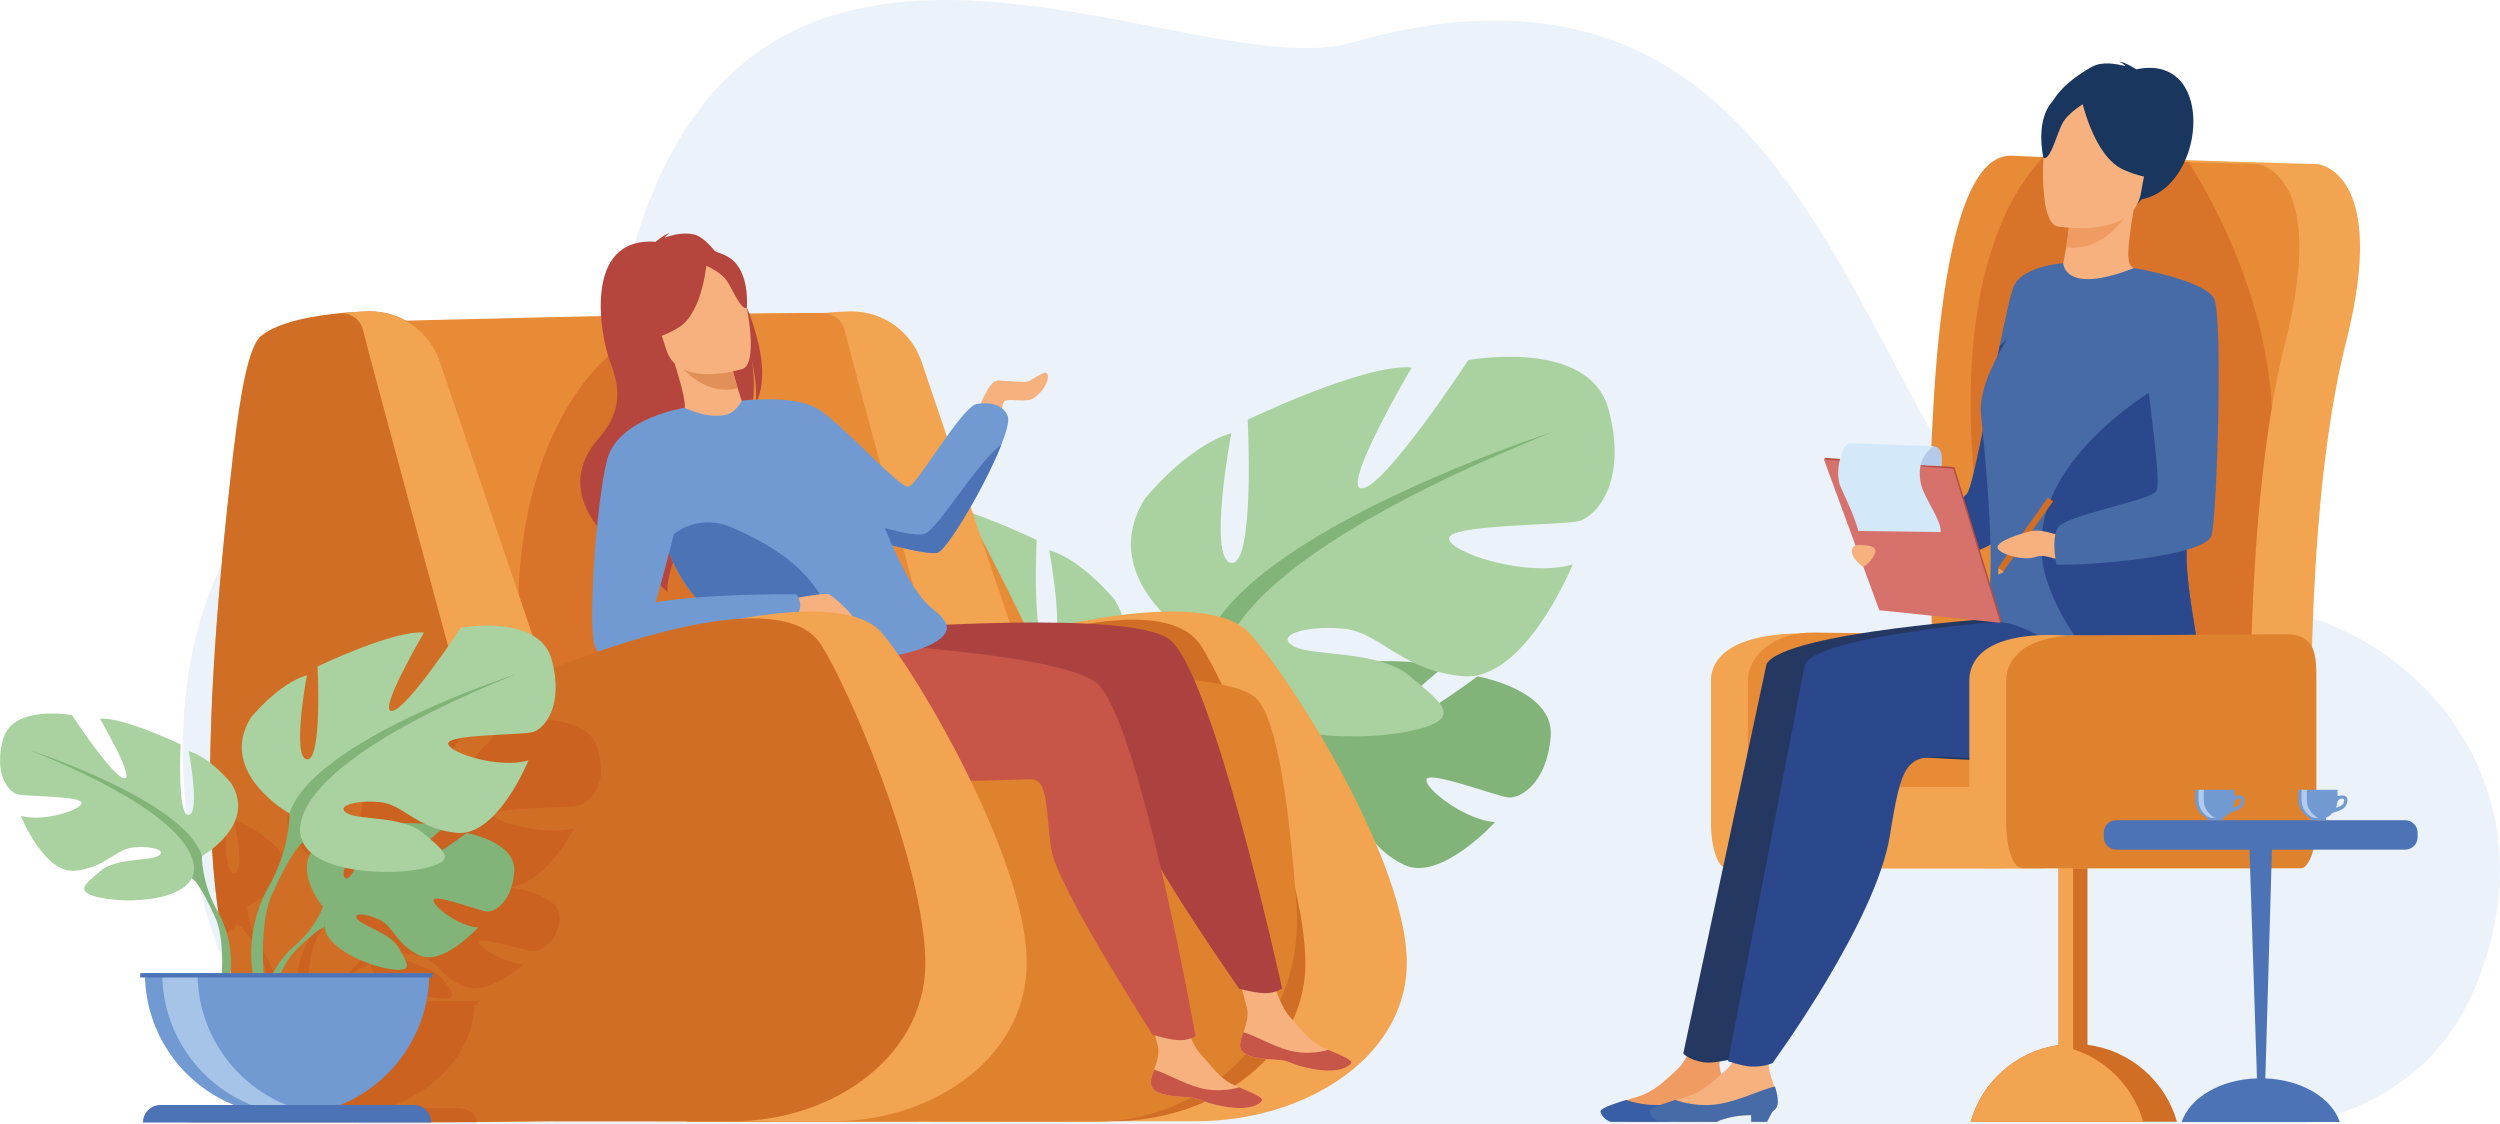 <?xml version="1.0" encoding="utf-8"?>
<!-- Generator: Adobe Illustrator 25.2.1, SVG Export Plug-In . SVG Version: 6.00 Build 0)  -->
<svg version="1.1" id="Camada_1" xmlns="http://www.w3.org/2000/svg" xmlns:xlink="http://www.w3.org/1999/xlink" x="0px" y="0px"
	 viewBox="0 0 1631.36 733.73" style="enable-background:new 0 0 1631.36 733.73;" xml:space="preserve">
<style type="text/css">
	.st0{fill:#EBF2F9;}
	.st1{fill:#82B378;}
	.st2{fill:#A9D2A0;}
	.st3{fill:#F2A450;}
	.st4{fill:#D16E25;}
	.st5{fill:#E78B37;}
	.st6{opacity:0.4;fill:#C45117;}
	.st7{fill:#DF822E;}
	.st8{fill:#B6463D;}
	.st9{fill:#F7B17F;}
	.st10{fill:#C75548;}
	.st11{fill:#AB423F;}
	.st12{fill:#709AD1;}
	.st13{fill:#4D73B7;}
	.st14{fill:#E2905A;}
	.st15{fill:#A5C4E8;}
	.st16{fill:#F09B61;}
	.st17{fill:#243862;}
	.st18{fill:#385EA5;}
	.st19{fill:#476BA6;}
	.st20{fill:#2C488C;}
	.st21{fill:#19365E;}
	.st22{fill:#B64D41;}
	.st23{fill:#D6716C;}
	.st24{fill:#B5C9E9;}
	.st25{fill:#D3E9FA;}
	.st26{fill:#B2CBEC;}
</style>
<g>
	<path class="st0" d="M1613.4,648.27c-23.18,52.67-68.29,75.92-111.42,85.45H235.09C115.5,689.05,51.86,364.14,229.2,285.1
		c97.18-43.31,164.12-50.83,183.02-119.09c79.46-287.06,364.36-108.04,469.8-138.17c374.99-107.18,318.73,417.99,552.39,370.38
		C1541.64,376.37,1681.46,493.63,1613.4,648.27z"/>
	<g>
		<g>
			<path class="st1" d="M964.08,441.39c0,0-50.12,37.27-59.89,35.01c-9.77-2.26,36.63-40.23,36.63-40.23
				c-17.46-8.4-71.74-3.13-71.74-3.13s-18.08,58.31-27,53.71c-8.92-4.6,18.64-50.81,18.64-50.81c-19.45-1.17-43.3,13.27-43.3,13.27
				c-32.66,25.79,2.15,66.39,2.15,66.39s-6.7,20.07-27.32,38.35c0,0-29.45,21.78-31.5,60.7l5.35,0.48c0,0,8.48-36.25,23.88-53.39
				c0.6-0.62,1.46-1.51,2.53-2.58c0,0,0,0,0,0c2.52-2.33,4.28-4.08,5.46-5.38c7.66-7.36,18.25-16.74,23.35-17.65
				c0,0-0.26-0.94-0.22-2.57c0.07,0.82,0.14,1.67,0.22,2.57c1.75,20.52,41.56,38.44,66.05,42.13c24.49,3.68,16.92-6.38,8.48-21.31
				c-8.44-14.93-35.14-21.61-41.24-28.48c-6.09-6.87,6.5-6.89,21.26-0.15c14.76,6.74,16.78,24.71,40.45,36.05
				c23.67,11.34,59.29-27.94,59.29-27.94c-18.87-0.96-45.81-21.45-44.83-27.71c0.97-6.27,45.73,10.82,53.38,11.63
				c7.65,0.82,25.06-8.7,27.75-39.52C1014.6,449.99,964.08,441.39,964.08,441.39z"/>
			<g>
				<path class="st2" d="M697.89,464.53c0,0,55.36-31,29.53-73.07c0,0-20.67-25.83-42.81-32.48c0,0,11.81,62.74,0,64.22
					c-11.81,1.48-8.12-70.86-8.12-70.86s-58.31-28.05-81.19-25.83c0,0,36.17,61.26,24.36,59.79s-52.41-63.48-52.41-63.48
					s-59.79-11.07-69.38,24.36c-9.6,35.43,5.9,53.14,14.76,55.36c8.86,2.21,65.69,1.48,64.22,8.86
					c-1.48,7.38-39.86,19.19-61.26,12.55c0,0,23.62,58.31,54.62,55.36c31-2.95,40.6-22.14,59.79-23.62
					c19.19-1.48,33.22,3.69,23.62,8.86c-9.6,5.17-42.07,1.69-57.57,14.87c-15.5,13.18-28.05,21.3,0.74,27.2
					c28.79,5.9,80.46,2.21,90.79-19.93C697.89,464.53,697.89,464.53,697.89,464.53z"/>
				<path class="st1" d="M712.65,518.42c-15.5-28.79-14.76-53.88-14.76-53.88c-17.72-56.1-172.72-106.29-172.72-106.29
					c197.08,79.72,162.39,128.43,162.39,128.43c5.31,3.1,13.27,17.87,18.8,29.21c0.79,1.93,2.03,4.6,3.89,8.22v0
					c0.75,1.64,1.35,2.98,1.76,3.91c10.15,25.39,4.77,69.23,4.77,69.23l6.15,1.65C736.56,554.72,712.65,518.42,712.65,518.42z"/>
			</g>
			<g>
				<path class="st2" d="M785.96,421.78c0,0-72.97-40.87-38.92-96.33c0,0,27.24-34.05,56.43-42.81c0,0-15.57,82.7,0,84.65
					c15.57,1.95,10.7-93.41,10.7-93.41s76.87-36.97,107.03-34.05c0,0-47.68,80.76-32.11,78.81c15.57-1.95,69.08-83.68,69.08-83.68
					s78.81-14.6,91.46,32.11c12.65,46.7-7.78,70.06-19.46,72.97c-11.68,2.92-86.6,1.95-84.65,11.68
					c1.95,9.73,52.54,25.3,80.76,16.54c0,0-31.14,76.87-72,72.97c-40.87-3.89-53.51-29.19-78.81-31.14
					c-25.3-1.95-43.78,4.87-31.14,11.68c12.65,6.81,55.46,2.23,75.89,19.6c20.43,17.37,36.97,28.07-0.97,35.86
					c-37.95,7.78-106.06,2.92-119.68-26.27C785.96,421.78,785.96,421.78,785.96,421.78z"/>
				<path class="st1" d="M1013.64,281.67c0,0-204.33,66.16-227.68,140.11c0,0,0.97,33.08-19.46,71.03c0,0-31.51,47.85-13.55,106.1
					l8.11-2.18c0,0-7.09-57.79,6.29-91.26c0.55-1.23,1.34-3,2.33-5.16c2.44-4.78,4.08-8.29,5.12-10.84
					c7.29-14.94,17.78-34.42,24.78-38.5C799.59,450.97,753.86,386.75,1013.64,281.67z"/>
			</g>
		</g>
		<path class="st3" d="M664.31,414.89c0,0,120.77-34.5,151.11-1.68c26.57,28.75,98.64,142.56,102.44,209.93
			c3.69,65.45-65.6,108.49-136.87,108.49H654.41L664.31,414.89z"/>
		<path class="st4" d="M580.72,448.44c0,0,170.76-77.57,203.1-26.9c17.17,26.91,64.43,134.24,67.92,201.61
			c3.39,65.45-60.32,108.49-125.86,108.49H609.47L580.72,448.44z"/>
		<path class="st5" d="M244.04,209.8c0,0,212.4-5.75,293.48-5.57c41.71,0.09,40.68,31.67,60.72,68.25
			c40.14,73.27,106.78,199.29,101.48,218.98c-7.55,28.04-291.87,47.44-312,40.97C367.58,525.97,244.04,209.8,244.04,209.8z"/>
		<path class="st6" d="M410.35,266.59c0,0,2.87-41.69-7.19-38.1c-10.06,3.59-74.03,61.82-63.97,199.1l29.47,25.16l224.98-37.38
			L410.35,266.59z"/>
		<path class="st3" d="M696.34,435.55l-75.77,37.43c0,0-64.93-238.74-69.25-256.95c-1.92-8.11-7.84-11.05-13.81-11.8
			c10.5-0.96,18.14-1.03,18.14-1.03c20.67,0,39.04,13.17,45.68,32.74c14.47,42.69,41.11,121.41,68.1,201.59
			c7.06-2.83,15.46-6.07,24.73-9.4L696.34,435.55z"/>
		<path class="st7" d="M544.68,448.48c0,0,244.88-21.69,275.07,7.23c14.02,13.42,21.89,74.21,26.3,135.49
			c5.5,76.44-56.45,141.84-132.65,140.75l-265.47,0.12L544.68,448.48z"/>
		<g>
			<path class="st8" d="M453.02,153.02c-7.01-1.57-14.29,0.24-19.21,2.07c0.88-1.73,3.27-2.98,3.27-2.98
				c-3.25,0.49-9.24,5.68-9.24,5.68c-48.29-3.45-35.65,62.23-30.23,76.74c5.41,14.5,10.72,31.48-6.8,51.32
				c-34.47,39.04,15.24,73.64,15.24,73.64c0.39,0.09,29.86,27.09,29.86,27.09c-4.74-11.61,31.12-91.46,54.11-119.12
				c3.85-12.44,0.78-31.4,0.53-32.89c3.2,14.8,3.2,23.65,2.39,28.88C510.44,233.61,471.61,157.19,453.02,153.02z"/>
			<path class="st9" d="M638.2,267.66c0.72-1.08,6.83-19.77,13.3-19.41c6.47,0.36,16.53,1.44,19.05,0.72
				c2.52-0.72,10.95-7.09,12.4-5.57c3.59,3.77-4.49,15.45-10.24,17.25c-5.75,1.8-15.09-0.9-17.25,1.26c-2.16,2.16-1.8,9.88-1.8,9.88
				L638.2,267.66z"/>
			<g>
				<path class="st9" d="M809.25,681.3c-0.7,7.63,9.91,9.48,22.21,10.09c12.3,0.61,8.58,3.13,25.43,6.18
					c16.85,3.05,23.6-1.56,24.82-3.84c1.09-2.02-6.75-5.18-15.1-8.75c-1.05-0.45-2.1-0.91-3.15-1.37
					c-9.4-4.13-14.67-12.56-21.99-20.37c-6.94-7.4-13.53-31.09-13.53-31.09l-22.9-4.89c0,0,6.43,21.33,8.66,30.43
					c1.31,5.35-0.62,11.34-2.34,15.9C810.43,676.08,809.5,678.61,809.25,681.3z"/>
				<path class="st10" d="M831.46,691.39c12.3,0.61,8.58,3.13,25.43,6.18c16.85,3.05,23.6-1.56,24.82-3.84
					c1.09-2.02-6.75-5.18-15.1-8.75l-0.13,0.14c0,0-11.85,4.02-25.52,0.3c-11.15-3.03-21.92-9.69-29.6-11.84
					c-0.93,2.48-1.86,5.02-2.11,7.7C808.55,688.93,819.16,690.78,831.46,691.39z"/>
			</g>
			<path class="st11" d="M581.24,409.78c0,0,152.15-11.45,180.8,6.63c28.64,18.08,74.59,228.65,74.59,228.65s-2.84,2.27-9.17,2.96
				c-5.89,0.64-18.86-2.83-18.86-2.83s-66.02-94.22-70.67-117.95c-4.65-23.74-3.52-44.91-14.1-45.48
				c-10.59-0.57-142.6,16.05-162.56-19.13c-19.97-35.18-3.46-70-3.46-70L581.24,409.78z"/>
			<path class="st12" d="M653.39,290.25c-10.34,26.19-35.33,68.88-41.78,70.5c-5.44,1.36-32.04-4.71-53.66-12.09
				c-12.65-4.32-23.58-9.08-27.57-13.07c-10.78-10.78-46.27-74.12-46.27-74.12s33.33-4.22,49.15,5.12
				c15.81,9.34,53.91,52.47,59.66,51.03c5.75-1.44,33.06-49.6,43.85-53.91c0,0,16.53-3.59,20.84,7.91
				C658.69,274.51,656.87,281.44,653.39,290.25z"/>
			<g>
				<path class="st9" d="M751.03,705.74c-0.7,7.63,9.91,9.48,22.21,10.09c12.3,0.61,8.58,3.13,25.43,6.18
					c16.85,3.05,23.6-1.56,24.82-3.84c1.09-2.02-6.75-5.18-15.1-8.75c-1.05-0.45-2.1-0.91-3.15-1.37
					c-9.4-4.13-14.67-12.56-21.99-20.37c-6.94-7.4-13.53-31.09-13.53-31.09l-22.9-4.89c0,0,6.43,21.33,8.66,30.43
					c1.31,5.35-0.62,11.34-2.34,15.9C752.21,700.52,751.27,703.05,751.03,705.74z"/>
				<path class="st10" d="M773.24,715.83c12.3,0.61,8.58,3.13,25.43,6.18c16.85,3.05,23.6-1.56,24.82-3.84
					c1.09-2.02-6.75-5.18-15.1-8.75l-0.13,0.14c0,0-11.85,4.02-25.52,0.3c-11.15-3.03-21.92-9.69-29.6-11.84
					c-0.93,2.48-1.86,5.02-2.11,7.7C750.33,713.36,760.94,715.22,773.24,715.83z"/>
			</g>
			<path class="st13" d="M653.39,290.25c-10.34,26.19-35.33,68.88-41.78,70.5c-5.44,1.36-32.04-4.71-53.66-12.09
				c-8.95-7.63-14.44-14.23-15.34-15.58c0.71,0.27,51.1,19.37,61.09,15.09C612.76,344.29,638.39,300.55,653.39,290.25z"/>
			<path class="st9" d="M488.61,268.92c0.16,0.02-11.64,11.59-23.07,11.92c-10.75,0.32-21.16-10.56-21.04-10.63
				c3.95-2.12,3.4-8.26-4.27-33.05l2.01-0.21l33.88-3.43c0,0,2.34,10.28,5.21,19.75C483.74,261.23,486.53,268.62,488.61,268.92z"/>
			<path class="st14" d="M476.12,233.52c0,0,2.34,10.28,5.21,19.75c-18.03,4.96-32.46-8.47-39.09-16.32L476.12,233.52z"/>
			<path class="st10" d="M551.44,419.21c0,0,135.16,6.4,163.08,25.58c27.92,19.18,65.63,231.38,65.63,231.38s-2.92,2.16-9.28,2.6
				c-5.91,0.41-18.74-3.56-18.74-3.56s-62.31-96.72-66.03-120.61c-3.72-23.9-1.76-45.02-12.32-46
				c-10.56-0.98-143.11,10.49-161.7-25.44C493.5,447.23,551.44,419.21,551.44,419.21z"/>
			<path class="st8" d="M437.88,234.48c0,0-13.89-11.94-20-23.91c-4.36-8.55-9.99-43.44,25.14-48.9c0,0,10.07-2.02,21.15,1.38
				c8.81,2.7,22.61,10.14,19.75,42.97l-0.05,10.81L437.88,234.48z"/>
			<path class="st12" d="M552.19,430.7c-1.19,0.01-2.85-0.07-4.81-0.22c-7.9-0.6-20.49-2.29-24.9-3.61
				c-37.19-11.11-72.92-24.82-88.14-72.97c-1.84-5.82-3.38-12.15-4.59-19.03l5.8-22.11l11.31-46.67c0,0,13.92,7.44,26.85,4.57
				c6.62-1.47,10.39-9.19,10.39-9.19s69.99,27.4,93.71,84.18c23.72,56.78,31.86,48.16,39.05,60.38
				C624.06,418.25,592.2,430.47,552.19,430.7z"/>
			<path class="st9" d="M484.83,240.66c0,0-42.08,13.61-50.15-12.72c-8.07-26.34-18.94-42.32,7.58-52.12
				c26.53-9.8,34.85-1.36,39.68,6.77C486.77,190.73,495.57,236.44,484.83,240.66z"/>
			<path class="st8" d="M461.32,169.29c0,0-2.14,34.44-18.52,44.44c-16.38,10-25.54,7.59-25.54,7.59s10.32-14.99,7.38-34.76
				C424.65,186.56,448.09,157.25,461.32,169.29z"/>
			<path class="st8" d="M459.22,172.68c0,0,10.76,4.26,14.91,10.32c4.16,6.06,9.32,19.59,13.2,17.89c0,0,2.31-23.67-11.12-32.56
				C461.97,158.9,459.22,172.68,459.22,172.68z"/>
			<path class="st13" d="M547.38,430.48c-7.9-0.6-20.49-2.29-24.9-3.61c-37.19-11.11-72.92-24.82-88.14-72.97
				c-0.06-0.35-0.12-0.7-0.19-1.06l5.16-4.06c10.55-8.3,24.78-10.2,37.15-4.98C505.85,356.2,546.2,378.69,547.38,430.48z"/>
			<path class="st12" d="M446.87,266.09c0,0-43.47,6.53-50.66,33.81c-7.19,27.28-13.58,116.4-7.11,123.44
				c6.47,7.04,25.8-1.12,30.11-4.65c4.31-3.52,26.59-94.16,26.59-94.16S456.71,283.58,446.87,266.09z"/>
			<path class="st9" d="M513.05,391.35c0,0,25.01-4.84,27.83-3.63c2.82,1.21,18.55,15.33,16.94,18.15
				c-1.61,2.82-8.07,4.84-15.33,2.42c-7.26-2.42-22.99-3.63-25.81-7.26C513.86,397.4,513.05,391.35,513.05,391.35z"/>
			<path class="st12" d="M519.78,387.86c0,0-97.6-1.61-120.99,13.71c0,0-13.71,14.12-9.68,21.78c4.03,7.66,16.54,6.45,22.18,6.05
				c5.65-0.4,104.46-22.99,104.46-22.99S527.04,397.94,519.78,387.86z"/>
		</g>
		<path class="st3" d="M436.7,414.89c0,0,111.07-34.5,138.96-1.68c24.44,28.75,90.71,142.56,94.2,209.93
			c3.39,65.45-60.32,108.49-125.86,108.49H427.6L436.7,414.89z"/>
		<path class="st3" d="M603.74,623.14c-3.49-67.36-50.75-174.7-67.92-201.61c-25.05-39.25-133.16-1.55-180.62,17.43
			c-26.99-80.18-53.64-158.9-68.1-201.59c-6.63-19.58-25.01-32.74-45.68-32.74c0,0-77.17-11.4-89.12,91.42
			c-38.23,329.11-7.51,435.24,129.62,436.06c17.2,0.1,50.81-0.2,79.54-0.53l0,0.05h116.41C543.42,731.63,607.13,688.6,603.74,623.14
			z"/>
		<path class="st4" d="M603.75,622.93c-3.49-67.56-50.75-175.21-67.92-202.19c-21.33-33.51-102.84-11.1-155.88,8.05
			c-9.27,3.35-17.67,6.6-24.73,9.43c-26.99-80.41-53.64-159.36-68.1-202.18c-6.63-19.63-25.01-32.84-45.68-32.84
			c0,0-7.64,0.07-18.14,1.03c-0.01,0-0.01,0-0.01,0c-16.92,1.54-41.24,5.39-52.9,14.96c-7.91,6.49-13.34,34.96-18.06,75.69
			c-11.15,96.23-16.43,173.46-14.93,234.59c0.77,31.36,3.33,58.48,7.8,81.77c3.13,16.31,7.19,30.74,12.24,43.43
			c21.89,55.01,62.22,77.17,124.51,77.54c7.24,0.04,17.39,0.01,28.86-0.06c15.78-0.1,34.05-0.29,50.68-0.48l0.01,0.05h116.41
			C543.42,731.74,607.14,688.57,603.75,622.93z"/>
		<path class="st3" d="M353.92,433.72c-17.52,6.88-36.93,14.5-52.64,20.67c-15.36-56.5-60.62-223.26-64.2-238.36
			c-1.92-8.11-7.84-11.05-13.81-11.8c10.5-0.96,18.14-1.03,18.14-1.03c20.67,0,39.04,13.17,45.68,32.74
			C301.34,277.96,327.37,354.87,353.92,433.72z"/>
		<path class="st6" d="M389.68,487.33c-8.21-24.6-59.35-16.91-59.35-16.91s-34.72,43.05-44.83,44.08
			c-10.1,1.03,20.84-41.51,20.84-41.51c-19.57-1.54-69.46,17.93-69.46,17.93s3.16,50.23-6.94,49.21c-10.1-1.03,0-44.59,0-44.59
			c-18.94,4.61-36.62,22.55-36.62,22.55c-22.1,29.21,25.26,50.74,25.26,50.74s0.63,17.42-12.63,37.41c0,0-16.67,20.55-11.32,47.12
			h-14.67c2.81-19.13-8.96-33.63-8.96-33.63c-10.06-15.17-9.57-28.39-9.57-28.39s35.92-16.33,19.16-38.49
			c0,0-13.41-13.61-27.78-17.11c0,0,7.66,33.04,0,33.83c-7.66,0.78-5.27-37.33-5.27-37.33s-4.1-1.6-10.15-3.72
			c0.77,31.27,3.33,58.31,7.8,81.53c4.44-1.78,7.85-4.11,9.54-7.05c0.29-0.51,0.57-0.99,0.83-1.46c-0.4,0.96-0.83,1.46-0.83,1.46
			c3.44,1.63,8.61,9.42,12.2,15.38c0.51,1.02,1.32,2.42,2.52,4.32c0.49,0.87,0.88,1.58,1.15,2.08c4.14,8.4,4.3,20.64,3.85,28.57
			h-53.26v2.31h3.1c1.14,30.63,24.8,56.65,57.99,67.53h-47.87c-6.33,0-11.45,4.16-11.45,9.29h188.08c0-0.64-0.08-1.26-0.23-1.87
			c-1.06-4.23-5.68-7.42-11.21-7.42H251.7c33.19-10.88,56.85-36.9,57.99-67.53h2.16v-2.31h-98.87c2.29-4.07,5.07-8.05,8.35-10.95
			c0.38-0.32,0.88-0.73,1.5-1.24c1.62-1.21,2.75-2.13,3.51-2.81c4.97-3.88,11.86-8.83,15.17-9.31c0,0-0.17-0.5-0.14-1.36
			c0.04,0.44,0.09,0.88,0.14,1.36c1.14,10.8,26.97,20.25,42.86,22.19c15.89,1.94,10.98-3.36,5.51-11.23
			c-5.48-7.86-22.81-11.38-26.76-15c-3.95-3.62,4.22-3.63,13.8-0.08c9.57,3.55,10.88,13.02,26.24,18.98
			c15.36,5.97,38.48-14.71,38.48-14.71c-12.24-0.51-29.72-11.3-29.09-14.6c0.63-3.31,29.67,5.69,34.64,6.12
			c4.97,0.43,16.26-4.58,18.01-20.82c1.75-16.23-31.03-20.76-31.03-20.76s-7.56,4.56-16.1,9.16c-1.68-1.78-4.42-3.74-7.62-5.93
			c2.82-2.03,5.35-3.77,6.93-4.84c3.16,0.7,6.6,1.23,10.44,1.53c26.52,2.05,46.72-38.44,46.72-38.44
			c-18.31,4.61-51.14-3.59-52.41-8.71c-1.27-5.12,47.35-4.61,54.93-6.15C384.63,524.23,397.88,511.93,389.68,487.33z M227.41,584.19
			c-0.06-0.08-0.6-0.73-1.1-1.92C226.66,582.89,227.02,583.52,227.41,584.19z M222.65,638.44c0,0-8.7,5.23-14.76,14.92h-6.27
			c-0.78-10.18-1.08-28.34,4.89-40.45c0.35-0.65,0.86-1.58,1.51-2.72c0.79-1.26,1.45-2.35,2.01-3.3c0.55-0.94,0.98-1.74,1.32-2.41
			c4.73-7.87,11.54-18.13,16.09-20.28c1.12,1.96,2.83,3.71,4.99,5.27c-8.63,13.05,7.98,28.77,7.98,28.77
			S236.03,628.81,222.65,638.44z M292.39,573.91c-13.58-3.04-29.95-2.47-35.94-5.08c-8.21-3.59,3.79-7.18,20.2-6.15
			c11.05,0.69,18.38,6.94,30.07,11.59C302.17,573.94,297.15,573.86,292.39,573.91z"/>
		<g>
			<g>
				<path class="st1" d="M210.73,591.74c0,0-22.58-26.35-1.39-43.08c0,0,15.48-9.37,28.1-8.61c0,0-17.88,29.99-12.1,32.97
					c5.79,2.98,17.52-34.85,17.52-34.85s35.22-3.42,46.56,2.03c0,0-30.11,24.64-23.77,26.11c6.34,1.47,38.87-22.72,38.87-22.72
					s32.78,5.58,31.04,25.58c-1.75,20-13.04,26.17-18.01,25.64c-4.96-0.53-34.01-11.62-34.64-7.55
					c-0.63,4.07,16.85,17.36,29.09,17.98c0,0-23.11,25.49-38.47,18.13c-15.36-7.36-16.67-19.02-26.25-23.39
					c-9.58-4.37-17.75-4.36-13.8,0.1c3.95,4.46,21.28,8.8,26.76,18.48c5.48,9.69,10.39,16.22-5.5,13.83
					c-15.89-2.39-41.73-14.02-42.86-27.34C210.73,591.74,210.73,591.74,210.73,591.74z"/>
				<path class="st1" d="M319.44,569.71c0,0-89.04-3.43-108.71,22.03c0,0-4.35,13.02-17.73,24.88c0,0-19.11,14.13-20.44,39.39
					l3.47,0.31c0,0,5.5-23.52,15.49-34.65c0.39-0.4,0.95-0.98,1.65-1.68c1.62-1.5,2.75-2.62,3.52-3.46
					c4.97-4.78,11.86-10.88,15.18-11.47C211.86,605.06,203.23,573.51,319.44,569.71z"/>
			</g>
			<g>
				<path class="st2" d="M131.77,558.61c0,0,35.92-20.12,19.16-47.42c0,0-13.41-16.76-27.78-21.08c0,0,7.66,40.71,0,41.67
					c-7.66,0.96-5.27-45.98-5.27-45.98s-37.84-18.2-52.69-16.76c0,0,23.47,39.76,15.81,38.8c-7.66-0.96-34.01-41.19-34.01-41.19
					s-38.8-7.19-45.02,15.81c-6.23,22.99,3.83,34.49,9.58,35.92c5.75,1.44,42.63,0.96,41.67,5.75c-0.96,4.79-25.87,12.45-39.76,8.14
					c0,0,15.33,37.84,35.45,35.92c20.12-1.92,26.34-14.37,38.8-15.33c12.45-0.96,21.55,2.4,15.33,5.75
					c-6.23,3.35-27.3,1.1-37.36,9.65c-10.06,8.55-18.2,13.82,0.48,17.65s52.21,1.44,58.92-12.93
					C131.77,558.61,131.77,558.61,131.77,558.61z"/>
				<path class="st1" d="M141.35,593.57c-10.06-18.68-9.58-34.97-9.58-34.97c-11.5-36.4-112.08-68.97-112.08-68.97
					c127.89,51.73,105.38,83.34,105.38,83.34c3.45,2.01,8.61,11.6,12.2,18.95c0.51,1.25,1.32,2.98,2.52,5.34l0,0
					c0.49,1.06,0.88,1.93,1.15,2.54c6.59,16.48,3.1,44.93,3.1,44.93l3.99,1.07C156.86,617.13,141.35,593.57,141.35,593.57z"/>
			</g>
			<g>
				<path class="st2" d="M188.92,530.86c0,0-47.35-26.52-25.26-62.51c0,0,17.68-22.1,36.62-27.78c0,0-10.1,53.67,0,54.93
					c10.1,1.26,6.95-60.61,6.95-60.61s49.88-23.99,69.45-22.1c0,0-30.94,52.41-20.84,51.14c10.1-1.26,44.83-54.3,44.83-54.3
					s51.14-9.47,59.35,20.84c8.21,30.31-5.05,45.46-12.63,47.35c-7.58,1.89-56.19,1.26-54.93,7.58c1.26,6.31,34.1,16.42,52.41,10.73
					c0,0-20.2,49.88-46.72,47.35c-26.52-2.53-34.73-18.94-51.14-20.2c-16.42-1.26-28.41,3.16-20.2,7.58
					c8.21,4.42,35.99,1.45,49.25,12.72c13.26,11.27,23.99,18.22-0.63,23.27c-24.62,5.05-68.82,1.89-77.66-17.05
					C188.92,530.86,188.92,530.86,188.92,530.86z"/>
				<path class="st1" d="M336.67,439.94c0,0-132.59,42.94-147.75,90.92c0,0,0.63,21.47-12.63,46.09c0,0-20.45,31.05-8.79,68.85
					l5.26-1.41c0,0-4.6-37.5,4.08-59.22c0.35-0.8,0.87-1.95,1.51-3.35c1.58-3.1,2.65-5.38,3.32-7.03
					c4.73-9.7,11.54-22.33,16.08-24.98C197.76,549.8,168.09,508.13,336.67,439.94z"/>
			</g>
			<path class="st12" d="M94.57,635.01c0,51.23,41.53,92.76,92.76,92.76c51.23,0,92.76-41.53,92.76-92.76H94.57z"/>
			<path class="st15" d="M210.15,727.06c-3.77,0.47-7.62,0.71-11.52,0.71c-51.23,0-92.76-41.53-92.76-92.76h23.04
				C128.92,682.34,164.36,721.38,210.15,727.06z"/>
			<path class="st13" d="M269.92,721.04H104.73c-6.32,0-11.44,5.12-11.44,11.44h188.08C281.37,726.17,276.24,721.04,269.92,721.04z"
				/>
			<rect x="91.52" y="635.01" class="st13" width="190.68" height="2.85"/>
		</g>
	</g>
	<g>
		<path class="st3" d="M1318.86,444.2v92.83c0,16.31-4.61,29.5-10.3,29.5h-181.78c-5.7,0-10.3-13.19-10.3-29.5V444.2
			c0-16.31,16.07-31.41,63.19-30.89l128.9,1.39C1314.25,414.7,1318.86,427.89,1318.86,444.2z"/>
		<path class="st5" d="M1342.94,444.2v92.83c0,16.31-4.61,29.5-10.3,29.5h-181.78c-5.7,0-10.3-13.19-10.3-29.5V444.2
			c0-16.31,17.11-31.94,43.29-31.41l148.79,1.91C1338.34,414.7,1342.94,427.89,1342.94,444.2z"/>
		<path class="st3" d="M1298.12,332.86c2.48-5.47-1.24-233.97,54.47-231.24c55.71,2.74,159.71,5.47,159.71,5.47
			s47.05,4.11,18.57,116.3c-28.48,112.2-22.28,290.07-22.28,290.07h-205.52L1298.12,332.86z"/>
		<path class="st5" d="M1491.24,223.42c-3.44,13.4-6.28,27.73-8.8,42.56c-10.05,60.06-13.15,128.5-13.91,178.18
			c-0.59,41.05,0.42,69.28,0.42,69.28h-205.49l-4.94-180.61c2.43-5.44-1.26-233.97,54.45-231.21c28.48,1.42,69.61,2.76,102.95,3.85
			c4.19,0.08,8.29,0.25,12.23,0.34c25.8,0.75,44.57,1.26,44.57,1.26S1519.72,111.17,1491.24,223.42z"/>
		<path class="st4" d="M1362.17,681.78V561.25c0-5.11-4.27-9.38-9.38-9.38h-0.08c-1.68,0-3.27,0.5-4.61,1.34
			c-2.85,1.59-4.78,4.61-4.78,8.04v120.69c-0.36,0.06-0.73,0.12-1.09,0.19c-26.97,4.19-48.92,23.96-56.29,49.84h134.62
			C1412.98,705.44,1390.16,685.35,1362.17,681.78z"/>
		<path class="st6" d="M1482.28,262.37c-5.03-77.07-45.32-143-54.12-156.57l-88.29-8.73c0,0-68.06,45.03-51.31,218.33
			c8.64,89.36,45.49,30.83,79.16-46.83l-6.91,168.29c0,0,82.18,5.61,107.73,7.29c0.75-49.68,3.85-118.12,13.91-178.18
			C1482.45,264.8,1482.36,263.55,1482.28,262.37z"/>
		<path class="st3" d="M1348.1,553.21c-2.85,1.59-4.78,4.61-4.78,8.04v147.69c0,3.52,1.93,6.53,4.78,8.04
			c2.76-1.59,4.69-4.61,4.69-8.04V561.25C1352.79,557.82,1350.86,554.8,1348.1,553.21z"/>
		<path class="st3" d="M1342.23,682.13c-26.97,4.19-48.92,23.96-56.29,49.84h112.59C1391.15,706.09,1369.29,686.32,1342.23,682.13z"
			/>
		<path class="st3" d="M1511.53,523.81l-4.65,26.68c0,5.7,0.04,16.05-5.66,16.05h-320c-5.7,0-10.3-4.61-10.3-10.3v-32.42
			c0-5.7,4.61-10.3,10.3-10.3h320C1506.92,513.5,1511.53,518.11,1511.53,523.81z"/>
		<g>
			<path class="st16" d="M1126.61,712.56c0.59,2.85,1.17,5.78,1.01,8.8c-0.42,1.68-1.51,2.93-3.1,3.94l-1.51,2.85
				c-1.59,0.75-5.45,1.34-10.39,1.84l-0.08-2.35c-0.67,0-1.34,0-2.01,0.08v-0.08c-5.86,0.08-13.15,0.59-22.03,4.1
				c-0.08,0-0.17,0.08-0.25,0.08c-1.59,0.08-3.18,0.17-4.61,0.25h-21.61c-10.39-1.51-14.49-5.7-15.25-7.79
				c0-0.59,7.79-4.44,14.24-6.28c0.08,0,0.25-0.08,0.5-0.08c0.92-0.34,2.68-1.01,3.1-1.09c1.17-0.42,2.51-0.75,3.69-1.09
				c10.81-3.18,18.09-10.39,26.64-18.35c9.8-9.13,23.12-49.84,21.36-50.6l22.03,2.85c0,0-17.68,35.35-16.25,46.33
				c0.59,4.86,2.34,8.96,3.52,13.15c0.08,0.17,0.08,0.42,0.17,0.59c0.25,0.59,0.42,1.17,0.59,1.76
				C1126.44,711.89,1126.52,712.22,1126.61,712.56z"/>
			<path class="st17" d="M1403.86,406.83l-94.75-3.87c0,0-144.11,9.3-156.33,30.25l-54.35,254.19c0,0,3.01,4.06,13.22,5.81
				c5.4,0.93,17.15-1.75,17.15-1.75s70.38-89.99,79.42-146.49c7.56-47.22,10.55-52.15,36.44-51.17
				c25.89,0.98,105.32,7.24,143.06-0.07C1425.46,486.4,1403.86,406.83,1403.86,406.83z"/>
			<g>
				<path class="st18" d="M1128.03,719.01c0,0.84-0.08,1.68-0.42,2.35c-0.42,1.68-1.51,2.93-3.1,3.94c-0.17,0.17-0.33,0.25-0.5,0.34
					c0,0,0,0-0.08,0c-0.08,0.08-0.17,0.08-0.25,0.17c-2.76,1.68-6.45,1.68-11.14,1.84h-2.01c-5.86,0.08-13.15,0.59-22.03,4.1
					c-0.08,0-0.17,0.08-0.25,0.08c-0.25,0.08-0.42,0.17-0.67,0.25h-36.61c-5.03-2.01-6.03-5.19-6.53-6.37
					c-0.42-0.92,0.75-1.93,3.02-3.02c0.17-0.08,0.42-0.17,0.59-0.34c3.18-1.42,7.96-2.93,13.07-4.61c0.08,0.08,0.25,0.08,0.42,0.17
					c3.44,1.17,15.41,4.94,29.49,2.26c11.73-2.26,23.37-7.79,32.34-10.47c0.75-0.17,1.51-0.42,2.26-0.59
					c0.17-0.08,0.34-0.08,0.5-0.17c0.17,0.34,0.25,0.75,0.34,1.09C1127.28,712.89,1128.03,715.91,1128.03,719.01z"/>
				<polygon class="st18" points="1125.02,724.37 1124.51,725.29 1123,728.14 1120.91,732.08 1110.61,732.08 1110.61,729.98 
					1110.52,727.72 1110.52,726.72 1124.43,724.45 				"/>
			</g>
			<path class="st9" d="M1158.72,712.56c0.59,2.85,1.17,5.78,1.01,8.8c-0.42,1.68-1.51,2.93-3.1,3.94l-1.51,2.85
				c-1.59,0.75-5.44,1.34-10.39,1.84l-0.08-2.35c-0.67,0-1.34,0-2.01,0.08v-0.08c-5.86,0.08-13.15,0.59-22.03,4.1
				c-0.08,0-0.17,0.08-0.25,0.08c-1.59,0.08-3.18,0.17-4.61,0.25h-21.61c-10.39-1.51-14.49-5.7-15.25-7.79
				c0-0.59,7.79-4.44,14.24-6.28c0.08,0,0.25-0.08,0.5-0.08c0.92-0.34,2.68-1.01,3.1-1.09c1.17-0.42,2.51-0.75,3.69-1.09
				c10.81-3.18,18.09-10.39,26.64-18.35c9.8-9.13,23.12-49.84,21.36-50.6l22.03,2.85c0,0-17.68,35.35-16.25,46.33
				c0.59,4.86,2.35,8.96,3.52,13.15c0.08,0.17,0.08,0.42,0.17,0.59c0.25,0.59,0.42,1.17,0.59,1.76
				C1158.55,711.89,1158.64,712.22,1158.72,712.56z"/>
			<path class="st19" d="M1346.38,171.73L1339,201l-38.72,153.01c-1.48,2.31-13.81,7.18-27.45,11.76
				c-16.24,5.43-34.38,10.55-37.81,10.25c-6.28-0.51-9.76-13.63-7.97-17.33c1.16-2.44,21.87-13.43,38.06-23.28
				c9.04-5.49,16.66-10.62,18.77-13.68c3.8-5.66,13.27-57.76,20.98-95.89c3.93-19.56,7.44-35.45,9.48-39.62
				c5.16-10.88,25.24-13.81,30.68-14.38C1345.87,171.73,1346.38,171.73,1346.38,171.73z"/>
			<path class="st20" d="M1428.92,406.92l-94.75-3.87c0,0-144.11,9.31-156.34,30.25l-50.22,259.21c0,0,8.77,2.99,14.27,3.4
				c8.77,0.65,14.79-2.23,14.79-2.23s67.56-92.13,76.61-148.63c7.56-47.22,10.55-52.15,36.44-51.17
				c25.89,0.98,105.32,7.24,143.06-0.07C1450.52,486.49,1428.92,406.92,1428.92,406.92z"/>
			<g>
				<path class="st19" d="M1160.14,719.01c0,0.84-0.08,1.68-0.42,2.35c-0.42,1.68-1.51,2.93-3.1,3.94c-0.17,0.17-0.34,0.25-0.5,0.34
					c0,0,0,0-0.08,0c-0.08,0.08-0.17,0.08-0.25,0.17c-2.76,1.68-6.45,1.68-11.14,1.84h-2.01c-5.86,0.08-13.15,0.59-22.03,4.1
					c-0.08,0-0.17,0.08-0.25,0.08c-0.25,0.08-0.42,0.17-0.67,0.25h-36.61c-5.03-2.01-6.03-5.19-6.53-6.37
					c-0.42-0.92,0.75-1.93,3.02-3.02c0.17-0.08,0.42-0.17,0.59-0.34c3.18-1.42,7.96-2.93,13.07-4.61c0.08,0.08,0.25,0.08,0.42,0.17
					c3.43,1.17,15.41,4.94,29.49,2.26c11.73-2.26,23.37-7.79,32.34-10.47c0.75-0.17,1.51-0.42,2.26-0.59
					c0.17-0.08,0.33-0.08,0.5-0.17c0.17,0.34,0.25,0.75,0.34,1.09C1159.39,712.89,1160.14,715.91,1160.14,719.01z"/>
				<polygon class="st19" points="1157.13,724.37 1156.62,725.29 1155.12,728.14 1153.02,732.08 1142.72,732.08 1142.72,729.98 
					1142.63,727.72 1142.63,726.72 1156.54,724.45 				"/>
			</g>
			<path class="st21" d="M1393.77,130.59c45.44-3.45,54.33-96.72,0.27-85.36c0,0-7.58-4.95-11.32-5c0,0,2.9,1.06,4.16,2.87
				c-5.84-1.31-14.9-3.42-22.03,0.62C1291.73,85.19,1376.16,131.92,1393.77,130.59z"/>
			<path class="st9" d="M1342.5,180.24c-0.18,0.05,14.95,11.3,27.92,9.92c12.2-1.29,22.3-15.21,22.14-15.27
				c-4.79-1.79-5.11-8.82-0.27-38.03l-2.31,0.08l-38.83,1.35c0,0-1.06,11.98-2.85,23.14C1346.81,170.8,1344.8,179.59,1342.5,180.24z
				"/>
			<path class="st20" d="M1339,201l-38.72,153.01c-1.48,2.31-13.81,7.18-27.45,11.76c-1.16-2.82-2.24-6.05-3.28-9.61
				c-2.07-7.13-3.57-14.07-4.44-20.75c9.04-5.49,16.66-10.62,18.77-13.68c3.8-5.66,13.27-57.76,20.98-95.89
				c17.36-17.04,33.74-25.42,33.74-25.42L1339,201z"/>
			<path class="st16" d="M1351.15,138.29c0,0-1.06,11.98-2.85,23.14c21.15,2.82,35.39-14.58,41.68-24.49L1351.15,138.29z"/>
			<path class="st21" d="M1394.53,133.48c0,0,13.86-15.64,18.92-30.12c3.62-10.34,4.59-50.66-35.97-51.41c0,0-11.7-0.73-23.7,4.82
				c-9.55,4.42-24,14.95-15.7,51.63l1.72,12.21L1394.53,133.48z"/>
			<path class="st9" d="M1342.41,147.72c0,0,49.68,8.9,54.74-22.13c5.06-31.02,14.89-50.77-16.62-57.76
				c-31.5-6.99-39.61,3.84-43.82,13.78C1332.5,91.56,1329.61,144.6,1342.41,147.72z"/>
			<path class="st21" d="M1357.97,63.39c0,0,7.74,38.61,27.8,47.39c20.06,8.78,30.05,4.64,30.05,4.64s-13.99-15.36-13.71-38.16
				C1402.1,77.26,1371.07,47.74,1357.97,63.39z"/>
			<path class="st21" d="M1360.87,66.9c0,0-11.5,6.48-15.27,13.97c-3.76,7.5-7.52,23.58-12.17,22.26c0,0-6.26-26.41,7.55-38.53
				C1355.64,51.74,1360.87,66.9,1360.87,66.9z"/>
			<path class="st19" d="M1432.83,454c-3.95,7.08-12.53,7.65-23.31,4.54c-5.2-1.44-10.84-3.8-16.76-6.54
				c-0.54-0.34-1.17-0.61-1.73-0.87c-17.46-8.52-36.93-21.35-52.15-31.11c-31.9-20.45-34.02-8.99-43.47-20.29
				c0,0,9.72-10.22-2.75-129.61c-3.54-34.18,53.72-98.39,53.72-98.39s0.38,21.19,46.16,3.16c1.62-0.59,14.14,26.39,25.06,58.97
				c1.79,5.21,3.48,10.49,5.07,15.84c7.62,25.25,13.27,51.63,11.74,69.96c-0.37,4.35-1.09,8.31-2.3,11.59
				c-0.14,0.32-0.27,0.64-0.41,0.95C1415.99,369.97,1444.12,433.59,1432.83,454z"/>
			<g>
				<polygon class="st22" points="1275.33,304.81 1190.95,298.78 1227.08,397.16 1306.1,405.35 				"/>
				<polygon class="st23" points="1274.58,305.88 1190.2,299.85 1226.33,398.22 1305.35,406.42 				"/>
				<path class="st24" d="M1266.98,304.22c0,0,2.03-12.75-5.16-13.01c-7.19-0.26-11.39,12.19-11.39,12.19L1266.98,304.22z"/>
				<path class="st25" d="M1253.48,315.76c2.01,9.07,13.61,23.91,12.92,31.41l-53.93-0.7c0,0,0.35-3.49-11.17-28.27
					c-4.74-10.19,0.87-28.6,5.73-29.02l54.79,2.01C1261.81,291.19,1249.57,298.09,1253.48,315.76z"/>
				<polygon class="st22" points="1190.95,298.78 1190.2,299.85 1192.06,299.97 1191.9,299.31 				"/>
				<polygon class="st22" points="1305.35,406.42 1306.1,405.35 1304.67,404.25 				"/>
			</g>
			<path class="st20" d="M1432.83,454c-3.95,7.08-12.53,7.65-23.31,4.54c-5.2-1.44-10.84-3.8-16.76-6.54
				c-20.97-13.58-43.41-35.3-56.02-70.1c-28.32-78.17,80.58-134.77,80.58-134.77l5.35,2.57c7.62,25.25,13.27,51.63,11.74,69.96
				c-0.37,4.35-1.09,8.31-2.3,11.59c-0.14,0.32-0.27,0.64-0.41,0.95C1415.99,369.97,1444.12,433.59,1432.83,454z"/>
			<g>
				<g>
					
						<rect x="1320.11" y="320.69" transform="matrix(0.815 0.579 -0.579 0.815 446.172 -701.072)" class="st4" width="4.19" height="56.55"/>
				</g>
				<polygon class="st3" points="1304.13,370.8 1303.87,374.91 1307.55,373.23 				"/>
			</g>
			<path class="st9" d="M1347.8,350.93c0,0-14.77-6.13-22.26-4.41c-7.49,1.72-22.73,6.73-22.06,10.85
				c0.67,4.12,16.99,8.9,24.65,6.13c7.66-2.77,12.07,3.02,21.12,1.55C1358.3,363.59,1347.8,350.93,1347.8,350.93z"/>
			<path class="st19" d="M1392.56,174.89c0,0,46.5,7.9,52.29,20.15c5.79,12.25,1.94,140.69-1.67,154.25
				c-3.61,13.56-78.73,19.94-101.23,19.13c0,0-3.54-15.25,0.67-23.76c4.21-8.51,59.8-17.71,64.36-24.04
				c4.56-6.33-9.12-84.4-7.36-99.67C1401.41,205.68,1392.56,174.89,1392.56,174.89z"/>
			<path class="st9" d="M1210.34,355.84c0,0,15.36-1.49,13.28,4.8c-2.08,6.29-7.88,9.33-7.88,9.33S1203.87,361.42,1210.34,355.84z"
				/>
		</g>
		<path class="st3" d="M1487.45,444.2v92.83c0,16.31-4.61,29.5-10.3,29.5h-181.78c-5.7,0-10.3-13.19-10.3-29.5V444.2
			c0-16.31,14.5-32.46,64.23-29.5h127.85C1482.84,414.7,1487.45,427.89,1487.45,444.2z"/>
		<path class="st7" d="M1511.53,444.2v92.83c0,16.31-4.61,29.5-10.3,29.5h-181.78c-5.7,0-10.3-13.19-10.3-29.5V444.2
			c0-16.31,15.54-30.89,52.19-29.5l129.84-0.86C1511.6,413.83,1511.53,427.89,1511.53,444.2z"/>
	</g>
	<g>
		<path class="st13" d="M1569.46,535.22h-188.5c-4.48,0-8.15,3.67-8.15,8.15v2.92c0,4.48,3.67,8.15,8.15,8.15h86.94l4.88,149.23
			c-24.04,0.76-43.9,12.67-49.13,28.47h103.14c-5.19-15.68-24.78-27.52-48.56-28.45l4.32-149.25h86.92c4.48,0,8.15-3.67,8.15-8.15
			v-2.92C1577.61,538.89,1573.94,535.22,1569.46,535.22z"/>
		<g>
			<path class="st12" d="M1463.36,519.54c-1.2-0.74-3.54-0.45-5.23-0.1v-2.45c0-0.54-0.04-1.08-0.1-1.6h-25.39
				c-0.07,0.52-0.1,1.06-0.1,1.6v4.98c0,7.04,5.76,12.8,12.8,12.8c3.81,0,7.25-1.69,9.6-4.36l0,0c0,0,6.04-1.49,7.94-3.74
				C1464.76,524.43,1465.38,520.78,1463.36,519.54z M1462.02,524.15c-0.64,1.66-3.52,2.55-4.94,2.89c0.57-1.31,0.92-2.73,1.02-4.21
				c0.88-1.2,2.26-1.9,3.28-1.72C1462.28,521.28,1462.83,522.05,1462.02,524.15z"/>
			<path class="st26" d="M1434.62,516.99v4.98c0,7.04,5.76,12.8,12.79,12.8c0.58,0,1.16-0.04,1.72-0.12
				c-6.23-0.84-11.07-6.22-11.07-12.67v-4.98c0-0.54,0.04-1.08,0.1-1.6h-3.44C1434.65,515.92,1434.62,516.45,1434.62,516.99z"/>
			<rect x="1440.1" y="533.66" class="st12" width="10.45" height="1.56"/>
		</g>
		<g>
			<path class="st12" d="M1530.59,519.54c-1.2-0.74-3.54-0.45-5.23-0.1v-2.45c0-0.54-0.04-1.08-0.1-1.6h-25.39
				c-0.07,0.52-0.1,1.06-0.1,1.6v4.98c0,7.04,5.76,12.8,12.8,12.8c3.81,0,7.25-1.69,9.6-4.36l0,0c0,0,6.04-1.49,7.94-3.74
				C1531.99,524.43,1532.61,520.78,1530.59,519.54z M1529.25,524.15c-0.64,1.66-3.52,2.55-4.94,2.89c0.57-1.31,0.92-2.73,1.02-4.21
				c0.88-1.2,2.26-1.9,3.28-1.72C1529.51,521.28,1530.06,522.05,1529.25,524.15z"/>
			<path class="st26" d="M1501.85,516.99v4.98c0,7.04,5.76,12.8,12.79,12.8c0.58,0,1.16-0.04,1.72-0.12
				c-6.23-0.84-11.07-6.22-11.07-12.67v-4.98c0-0.54,0.04-1.08,0.1-1.6h-3.44C1501.88,515.92,1501.85,516.45,1501.85,516.99z"/>
			<rect x="1507.33" y="533.66" class="st12" width="10.45" height="1.56"/>
		</g>
	</g>
</g>
</svg>
